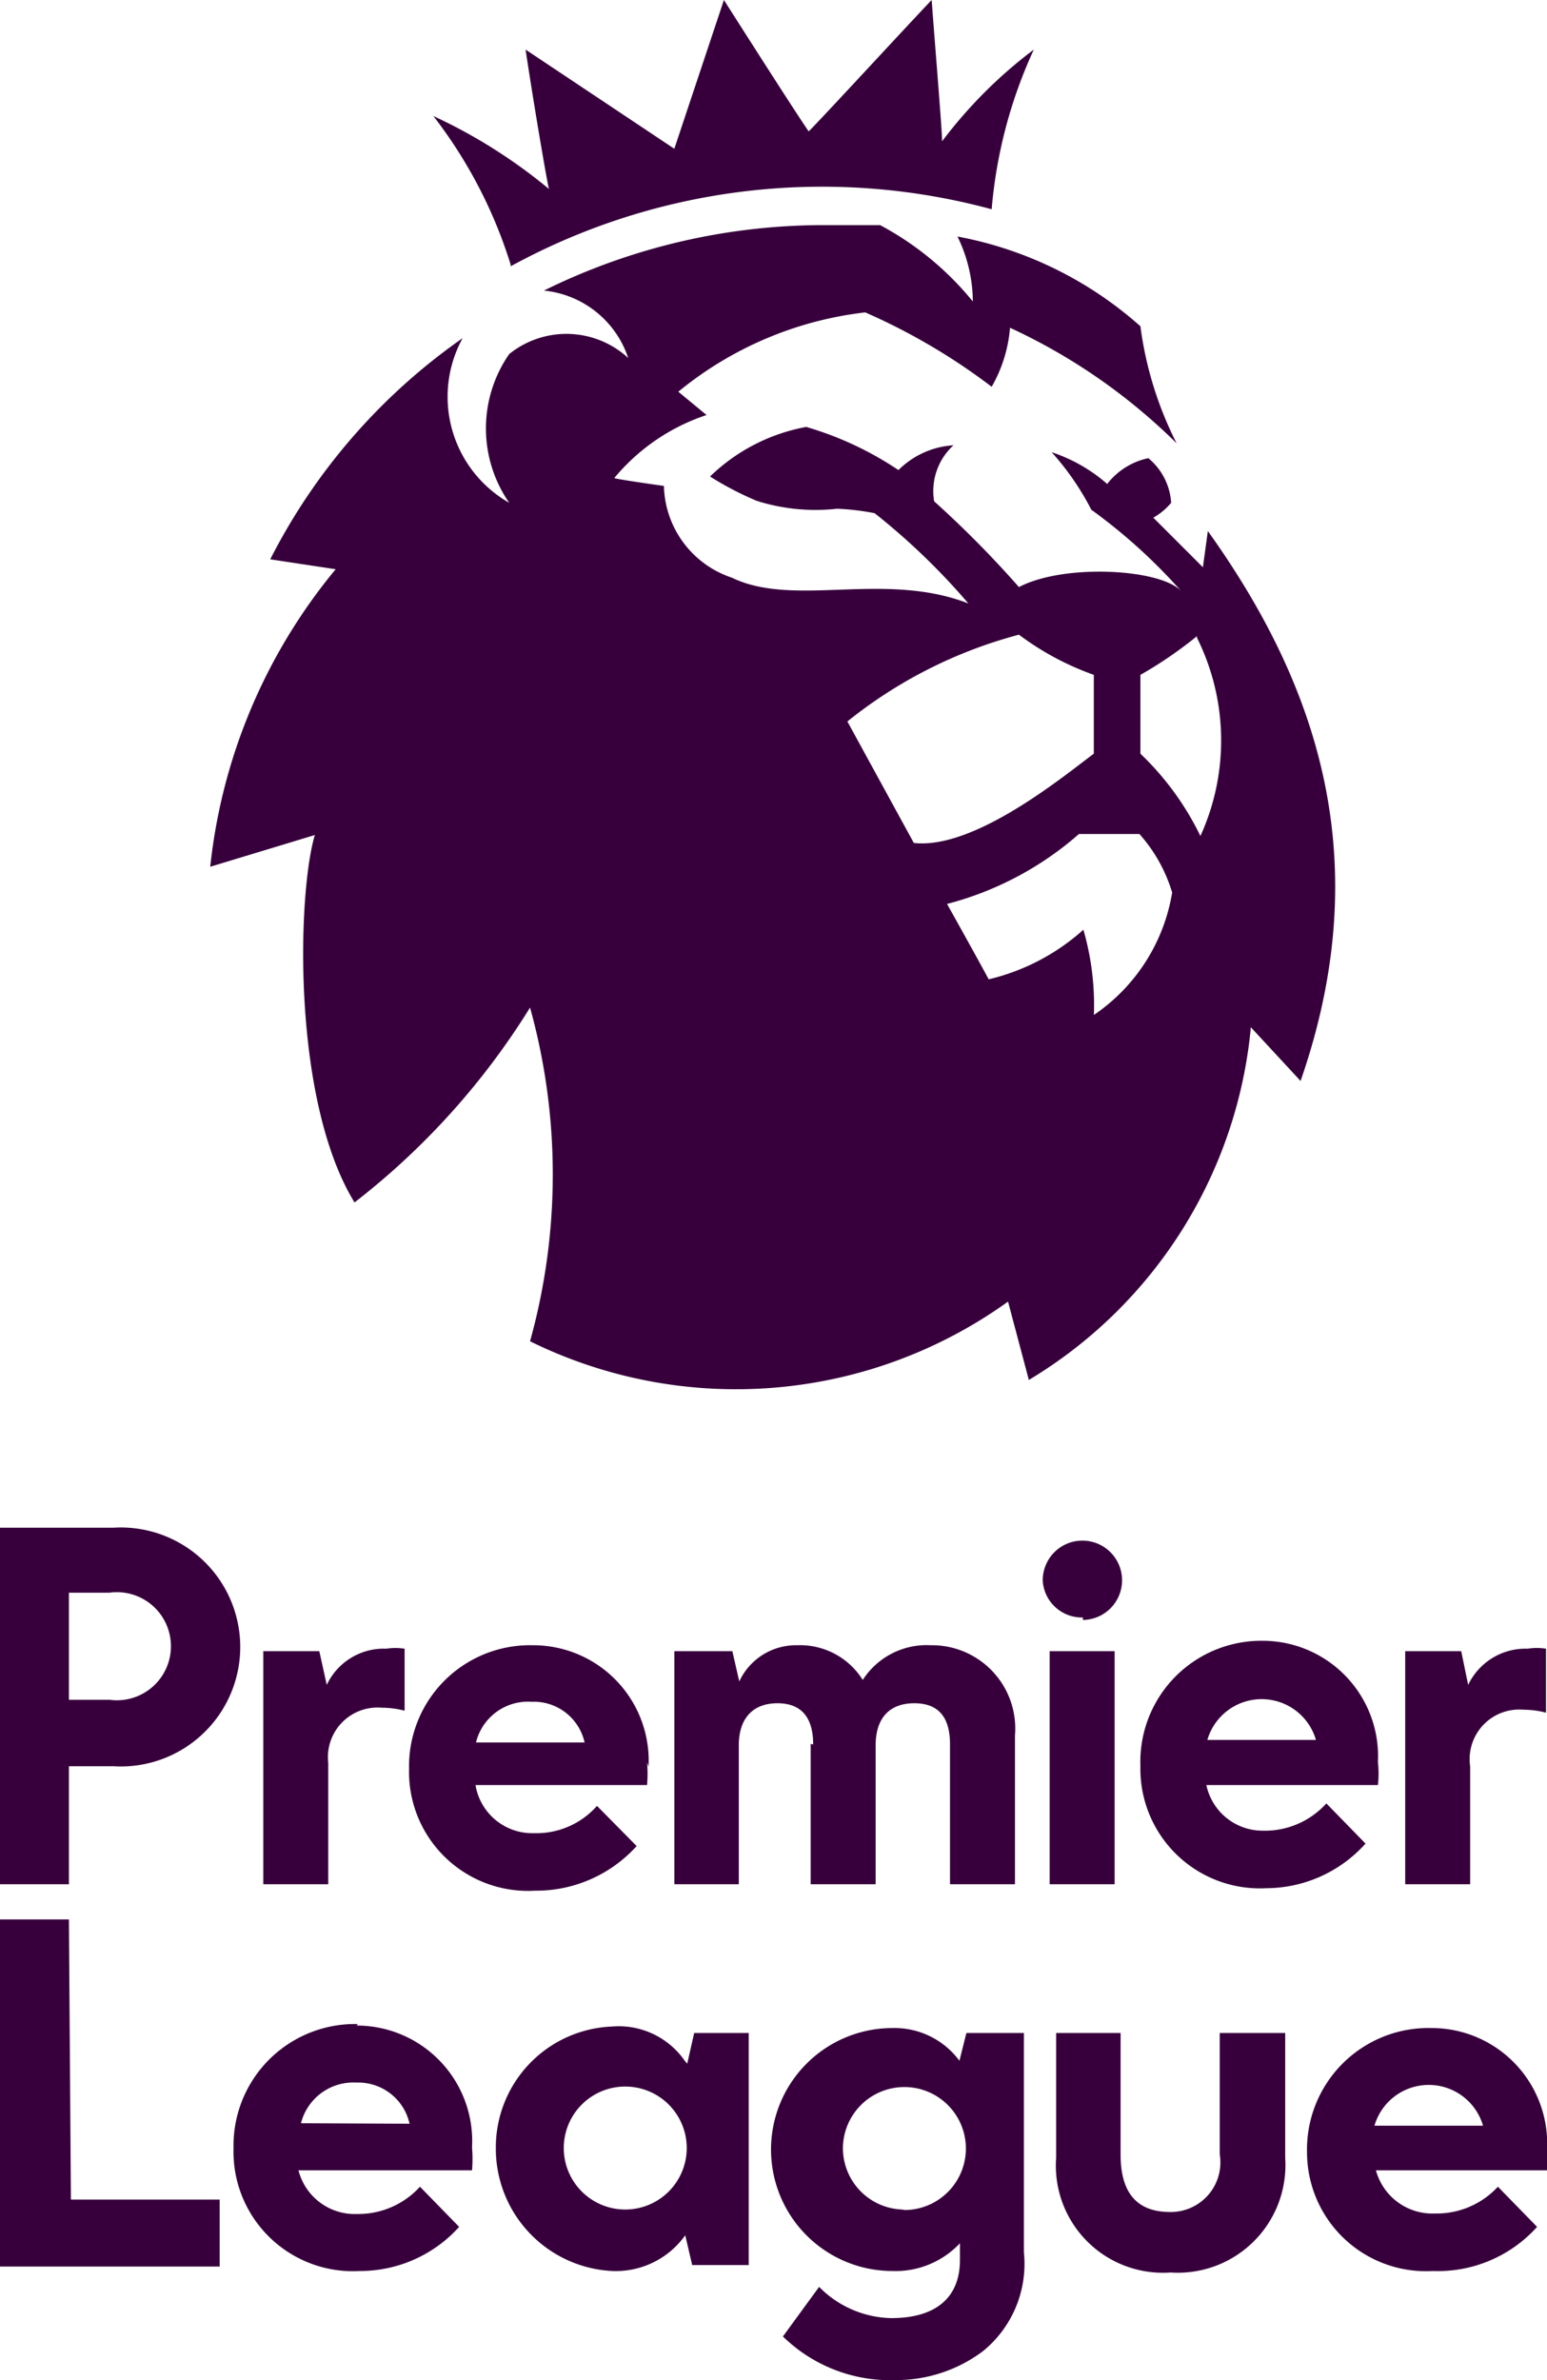 <svg xmlns="http://www.w3.org/2000/svg" viewBox="0 0 31.2 48"><defs><style>.cls-1{fill:#37003c;}</style></defs><title>Fichier 2@5xle</title><g id="Calque_2" data-name="Calque 2"><g id="Calque_1-2" data-name="Calque 1"><path class="cls-1" d="M10.3,5.37A13.09,13.09,0,0,1,20,4.22,9.61,9.61,0,0,1,20.85,1,9.35,9.35,0,0,0,19,2.85c0-.23-.13-1.77-.21-2.85-.45.47-2.18,2.35-2.48,2.65C16.05,2.28,14.6,0,14.6,0l-1,3-3-2c.15,1,.4,2.49.47,2.81A10.65,10.65,0,0,0,8.74,2.34a9.49,9.49,0,0,1,1.56,3ZM22.06,20.51a5.48,5.48,0,0,0-.21-1.76,4.36,4.36,0,0,1-1.91,1c-.28-.52-.84-1.52-.84-1.52a6.51,6.51,0,0,0,2.66-1.41l1.22,0A3.11,3.11,0,0,1,23.64,18a3.71,3.71,0,0,1-1.58,2.47ZM18.43,17l-1.34-2.45a9.32,9.32,0,0,1,3.46-1.75,5.69,5.69,0,0,0,1.51.81v1.59h0C21.48,15.63,19.66,17.14,18.43,17Zm5.71-4.14a4.65,4.65,0,0,1,.07,4A5.78,5.78,0,0,0,23,15.2V13.61A8.3,8.3,0,0,0,24.14,12.83Zm1.09,7.86,1,1.08c1.55-4.46.34-8-1.87-11.09l-.1.73-1-1a1.3,1.3,0,0,0,.36-.3,1.27,1.27,0,0,0-.46-.9,1.42,1.42,0,0,0-.83.52,3.24,3.24,0,0,0-1.12-.64,5.46,5.46,0,0,1,.8,1.16,11.14,11.14,0,0,1,1.82,1.65c-.4-.46-2.37-.57-3.28-.09a20.87,20.87,0,0,0-1.71-1.73,1.25,1.25,0,0,1,.39-1.13,1.72,1.72,0,0,0-1.11.5,6.71,6.71,0,0,0-1.86-.87,3.76,3.76,0,0,0-1.94,1,6.45,6.45,0,0,0,.94.49,3.92,3.92,0,0,0,1.62.16,4.88,4.88,0,0,1,.76.09,13.54,13.54,0,0,1,1.89,1.82c-1.7-.66-3.51.09-4.77-.52a2,2,0,0,1-1.37-1.85s-1-.14-1-.16a4.08,4.08,0,0,1,1.86-1.27l-.57-.47A7.25,7.25,0,0,1,17.45,6.3,12.46,12.46,0,0,1,20,7.8a2.84,2.84,0,0,0,.37-1.19,11.83,11.83,0,0,1,3.36,2.33A7.3,7.3,0,0,1,23,6.58a7.65,7.65,0,0,0-3.69-1.81,3,3,0,0,1,.31,1.31,6.12,6.12,0,0,0-1.87-1.54c-.37,0-.75,0-1.13,0a12.74,12.74,0,0,0-5.65,1.32h0a2,2,0,0,1,1.7,1.36,1.84,1.84,0,0,0-2.4-.08,2.63,2.63,0,0,0,0,3,2.46,2.46,0,0,1-.94-3.32h0a12.17,12.17,0,0,0-3.88,4.46h0l1.32.2a11.26,11.26,0,0,0-2.53,6l2.11-.64C6,18,5.88,22.18,7.15,24.25a14.86,14.86,0,0,0,3.54-3.93,12.58,12.58,0,0,1,0,6.73,9.4,9.4,0,0,0,9.64-.8l.42,1.58A9.3,9.3,0,0,0,25.23,20.69ZM12.61,44.56a1.24,1.24,0,1,1,0-2.48,1.24,1.24,0,0,1,0,2.48Zm1.2-3a1.62,1.62,0,0,0-1.47-.69A2.44,2.44,0,0,0,10,43.33a2.47,2.47,0,0,0,2.35,2.47,1.72,1.72,0,0,0,1.47-.72l.14.6H15.1V41H14l-.14.62Zm4.38,3A1.24,1.24,0,0,1,17,43.34h0a1.24,1.24,0,1,1,1.25,1.23Zm1.16-3A1.63,1.63,0,0,0,18,40.9a2.45,2.45,0,0,0,0,4.9,1.78,1.78,0,0,0,1.36-.56v.34c0,.7-.42,1.17-1.39,1.17a2.1,2.1,0,0,1-1.45-.63l-.73,1a3.09,3.09,0,0,0,2.27.88,2.92,2.92,0,0,0,1.76-.58,2.27,2.27,0,0,0,.83-2V41H19.49Zm-3-6.39V38h1.31V35.2c0-.53.26-.85.78-.85s.72.32.72.83h0V38h1.31V35a1.68,1.68,0,0,0-1.7-1.82,1.53,1.53,0,0,0-1.37.7l0,.05,0-.05a1.49,1.49,0,0,0-1.32-.7,1.26,1.26,0,0,0-1.17.73l-.14-.61H13.6V38h1.3V35.2c0-.53.27-.85.78-.85s.72.32.72.83ZM21.17,38h1.31v-4.7H21.17Zm.67-5.33a.8.8,0,1,0-.81-.79A.79.79,0,0,0,21.84,32.62Zm5.88,10.2a1.14,1.14,0,0,1,2.19,0Zm3.48.49a2.33,2.33,0,0,0-2.33-2.46,2.45,2.45,0,0,0-2.51,2.5A2.4,2.4,0,0,0,28.9,45.8,2.69,2.69,0,0,0,31,44.91l-.79-.81a1.68,1.68,0,0,1-1.27.54,1.18,1.18,0,0,1-1.19-.87h3.46A2,2,0,0,0,31.2,43.31Zm-6.6.09a1,1,0,0,1-1,1.16c-.64,0-1-.35-1-1.16V41h-1.3v2.52a2.16,2.16,0,0,0,2.31,2.31,2.17,2.17,0,0,0,2.31-2.31V41H24.6V43.4Zm-15-8.31a1.08,1.08,0,0,1,1.12-.82,1.05,1.05,0,0,1,1.07.82Zm3.48.49a2.33,2.33,0,0,0-2.33-2.45,2.44,2.44,0,0,0-2.5,2.49,2.4,2.4,0,0,0,2.54,2.46,2.73,2.73,0,0,0,2.05-.9l-.8-.81a1.63,1.63,0,0,1-1.27.55A1.16,1.16,0,0,1,9.59,36h3.46a2.64,2.64,0,0,0,0-.46ZM1.39,32.12h.82a1.09,1.09,0,1,1,0,2.16H1.39Zm0,3.5h.89a2.41,2.41,0,1,0,0-4.81H0V38H1.39Zm28.26,0a1,1,0,0,1,1.07-1.14,1.82,1.82,0,0,1,.46.06V33.25a1.14,1.14,0,0,0-.37,0,1.28,1.28,0,0,0-1.2.73l-.14-.68H28.34V38h1.31ZM1.39,38.71H0v7H4.43V44.36h-3Zm25.15-3.62H24.35a1.14,1.14,0,0,1,2.19,0ZM23,35.62a2.41,2.41,0,0,0,2.54,2.46,2.7,2.7,0,0,0,2-.9l-.79-.81a1.67,1.67,0,0,1-1.28.55A1.16,1.16,0,0,1,24.33,36h3.46a2,2,0,0,0,0-.46,2.33,2.33,0,0,0-2.33-2.45A2.44,2.44,0,0,0,23,35.62ZM6.07,42.82A1.09,1.09,0,0,1,7.19,42a1.06,1.06,0,0,1,1.07.83Zm1.15-2a2.45,2.45,0,0,0-2.51,2.5A2.41,2.41,0,0,0,7.26,45.8a2.69,2.69,0,0,0,2-.89l-.79-.81a1.68,1.68,0,0,1-1.27.55,1.17,1.17,0,0,1-1.18-.88H9.52a2.7,2.7,0,0,0,0-.46,2.33,2.33,0,0,0-2.33-2.46Zm-.6-5.27A1,1,0,0,1,7.7,34.44a1.82,1.82,0,0,1,.46.06V33.25a1.18,1.18,0,0,0-.37,0,1.27,1.27,0,0,0-1.2.73l-.15-.68H5.31V38H6.62Z"/></g></g></svg>